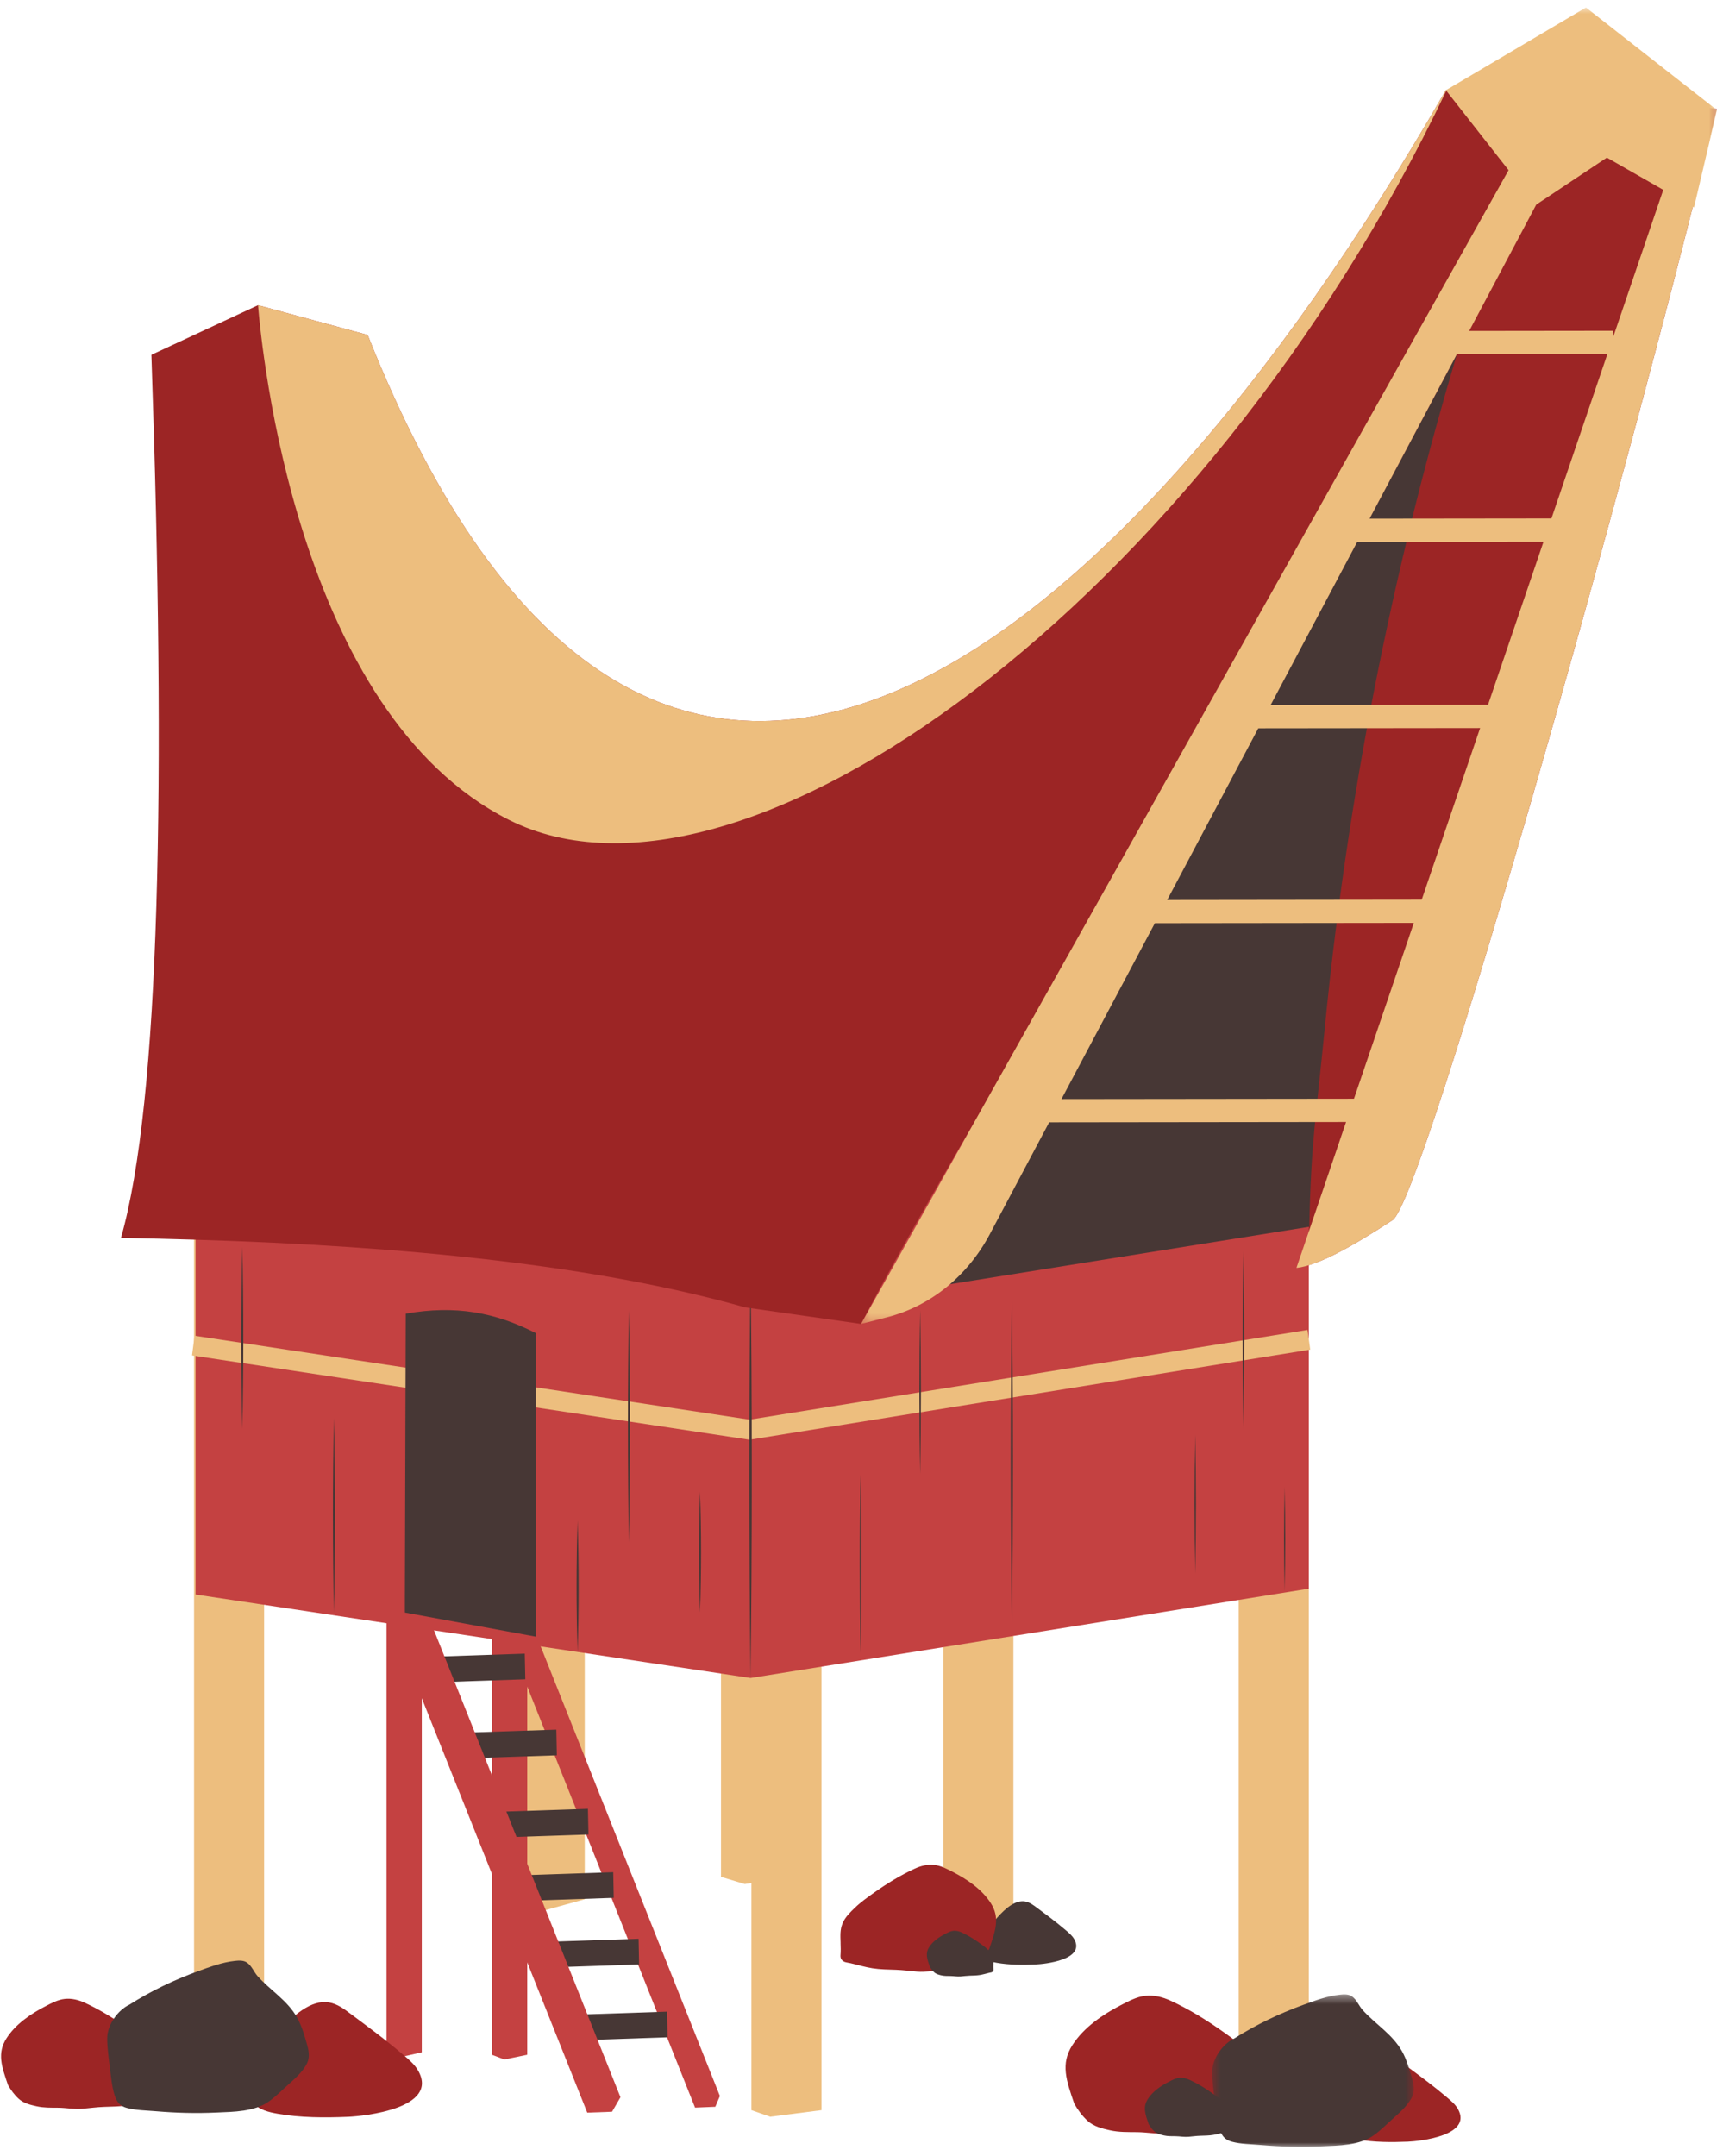 <svg width="187" height="234" viewBox="0 0 187 234" fill="none" xmlns="http://www.w3.org/2000/svg">
<path d="M63.463 206.113L58.691 207.431L55.858 206.113V112.427H63.463V206.113Z" fill="#EDBE7E"/>
<path d="M45.777 222.721L43.538 223.231L41.95 222.721V129.035H45.777V222.721Z" fill="#C44141"/>
<path d="M57.221 222.989L54.734 223.5L53.393 222.989V129.306H57.221V222.989Z" fill="#C44141"/>
<path d="M78.131 227.465L77.633 228.633L75.435 228.723L50.537 166.257L53.23 164.999L78.131 227.465Z" fill="#C44141"/>
<path d="M53.928 174.681L44.818 174.986L44.76 172.201L53.872 171.896L53.928 174.681Z" fill="#473735"/>
<path d="M57.013 182.243L47.901 182.549L47.844 179.763L56.954 179.458L57.013 182.243Z" fill="#473735"/>
<path d="M60.434 190.491L51.325 190.794L51.269 188.007L60.379 187.706L60.434 190.491Z" fill="#473735"/>
<path d="M63.866 199.085L54.756 199.388L54.7 196.603L63.809 196.3L63.866 199.085Z" fill="#473735"/>
<path d="M66.61 205.96L57.501 206.266L57.442 203.481L66.555 203.175L66.61 205.96Z" fill="#473735"/>
<path d="M69.362 213.185L60.252 213.488L60.194 210.703L69.307 210.4L69.362 213.185Z" fill="#473735"/>
<path d="M72.454 221.094L63.342 221.4L63.285 218.615L72.397 218.309L72.454 221.094Z" fill="#473735"/>
<path d="M67.34 227.596L66.426 229.173L63.737 229.271L37.498 163.563L41.099 161.886L67.34 227.596Z" fill="#C44141"/>
<path d="M109.985 209.083L104.219 210.134L102.38 209.083V115.397H109.985V209.083Z" fill="#EDBE7E"/>
<path d="M142.045 229.001L136.582 229.984L134.44 229.001V135.317H142.045V229.001Z" fill="#EDBE7E"/>
<path d="M28.664 221.936L23.387 223.231L21.061 221.936V128.251H28.664V221.936Z" fill="#EDBE7E"/>
<path d="M85.852 203.679L80.832 204.461L78.25 203.679V109.996H85.852V203.679Z" fill="#EDBE7E"/>
<path d="M89.155 229.001L83.591 229.714L81.553 229.001V135.317H89.155V229.001Z" fill="#EDBE7E"/>
<mask id="mask0_219_206" style="mask-type:luminance" maskUnits="userSpaceOnUse" x="139" y="9" width="48" height="129">
<path d="M139.254 9.541H186.455V137.742H139.254V9.541Z" fill="white"/>
</mask>
<g mask="url(#mask0_219_206)">
<path d="M186.34 11.812C186.182 12.457 186.027 13.099 185.873 13.746C176.71 51.565 154.474 130.23 151.138 132.409C146.757 135.272 143.04 137.34 140.723 137.593V137.53L139.444 46.166L169.805 9.618L186.34 11.812Z" fill="#9C2525"/>
</g>
<path d="M21.224 128.617V173.039L81.458 182.101L142.045 172.409V59.08L81.633 106.829L21.224 128.617Z" fill="#C44141"/>
<path d="M81.357 156.244L81.215 156.225L20.84 147.094L21.114 144.956L81.348 154.063L141.91 144.327L142.201 146.465L81.357 156.244Z" fill="#EDBE7E"/>
<path d="M58.164 177.615V144.678C53.73 142.419 49.448 141.615 44.035 142.563L43.941 173.245V174.998L58.163 177.615H58.164Z" fill="#473735"/>
<path d="M103.103 139.367L142.097 133.133C142.299 123.829 142.792 121.662 143.798 111.391C146.525 83.524 151.979 59.036 158.112 38.467L135.584 80.776L103.106 139.367H103.103Z" fill="#473735"/>
<path d="M81.458 182.101C81.281 167.845 81.278 151.85 81.458 137.593C81.638 151.85 81.636 167.845 81.458 182.101Z" fill="#473735"/>
<path d="M171.628 14.297C161.73 30.244 151.63 46.483 142.043 61.995C120.653 96.599 101.807 127.586 93.451 143.677L80.889 141.884C64.732 137.315 44.186 135.24 21.224 134.535C18.558 134.454 15.857 134.388 13.128 134.342C17.367 119.436 18.028 85.099 16.43 38.506L28.002 33.121L39.901 36.349C70.308 112.793 120.542 72.975 156.899 9.821C156.907 9.812 156.913 9.799 156.919 9.79L165.845 7.995L171.63 14.3L171.628 14.297Z" fill="#9C2525"/>
<mask id="mask1_219_206" style="mask-type:luminance" maskUnits="userSpaceOnUse" x="93" y="0" width="94" height="144">
<path d="M93.323 0.76H186.455V143.712H93.323V0.76Z" fill="white"/>
</mask>
<g mask="url(#mask1_219_206)">
<path d="M186.34 11.941L172.127 0.815L156.922 9.789L163.728 18.468L153.93 35.926L152.515 38.446L131.144 76.524L129.729 79.045L119.273 97.674L117.856 100.198L93.455 143.674L96.258 142.959C100.97 141.754 105.013 138.487 107.428 133.931L113.869 121.798L146.091 121.761L140.725 137.533V137.596C143.04 137.342 146.757 135.274 151.14 132.411C154.238 130.388 173.63 62.417 183.721 22.439L183.853 22.515L186.343 11.946L186.34 11.941ZM146.948 119.238L115.205 119.274L125.337 100.188L153.443 100.156L146.948 119.24V119.238ZM154.3 97.635L126.676 97.668L136.564 79.037L160.639 79.011L154.3 97.635ZM161.498 76.487L137.902 76.514L147.302 58.808L167.521 58.786L161.496 76.487H161.498ZM168.381 56.264L148.64 56.286L158.115 38.439L174.453 38.42L168.381 56.263V56.264ZM175.109 36.495L175.095 35.898L159.453 35.916L166.729 22.21L174.397 17.106L180.517 20.605L175.109 36.495Z" fill="#EDBE7E"/>
</g>
<path d="M156.983 9.816C130.611 65.195 80.512 101.702 55.23 88.97C32.162 77.35 28.393 37.786 28.002 33.121L39.901 36.349C70.308 112.793 120.542 72.975 156.899 9.821L156.985 9.816H156.983Z" fill="#EDBE7E"/>
<path d="M109.818 176.225C109.662 164.965 109.659 152.331 109.818 141.073C109.979 152.333 109.976 164.966 109.818 176.225Z" fill="#473735"/>
<path d="M93.401 179.399C93.284 173.19 93.282 166.223 93.401 160.018C93.521 166.226 93.518 173.193 93.401 179.399Z" fill="#473735"/>
<path d="M129.722 170.754C129.619 165.932 129.619 160.518 129.722 155.695C129.826 160.518 129.826 165.932 129.722 170.754Z" fill="#473735"/>
<path d="M139.424 172.645C139.334 169.022 139.334 164.993 139.424 161.367C139.513 164.993 139.513 169.022 139.424 172.645Z" fill="#473735"/>
<path d="M99.867 159.949C99.755 154.26 99.755 147.873 99.867 142.187C99.98 147.873 99.98 154.26 99.867 159.949Z" fill="#473735"/>
<path d="M134.947 155.087C134.829 148.878 134.827 141.911 134.947 135.706C135.066 141.913 135.063 148.881 134.947 155.087Z" fill="#473735"/>
<path d="M158.236 228.885C157.953 228.372 157.473 227.978 157.046 227.618C156.334 227.014 155.61 226.435 154.872 225.872C154.146 225.321 153.414 224.776 152.68 224.236C152.118 223.823 151.527 223.519 150.835 223.576C149.429 223.688 148.092 225.13 147.189 226.166C146.3 227.184 145.749 228.325 145.42 229.636C145.395 229.659 145.375 229.689 145.371 229.711C145.325 229.909 145.287 230.106 145.274 230.3C145.267 230.334 145.26 230.366 145.253 230.4C145.25 230.429 145.253 230.441 145.267 230.447C145.262 230.742 145.322 231.03 145.495 231.301C145.872 231.887 146.777 232.075 147.373 232.181C149.141 232.491 151.009 232.494 152.793 232.421C154.094 232.366 159.829 231.768 158.238 228.885H158.236Z" fill="#9C2525"/>
<path d="M137.411 227.484C137.44 226.517 137.509 225.669 137.132 224.758C136.775 223.903 136.049 223.209 135.42 222.601C134.579 221.792 133.633 221.122 132.697 220.458C130.91 219.188 129 218.023 127.034 217.116C126.167 216.718 125.256 216.493 124.316 216.588C123.371 216.687 122.47 217.178 121.628 217.613C119.699 218.612 117.627 220.004 116.386 221.944C115.089 223.976 115.714 225.746 116.596 228.31C117.001 229 117.453 229.627 118.036 230.16C118.711 230.779 119.642 231.001 120.484 231.189C121.444 231.404 122.423 231.374 123.397 231.385C124.493 231.395 125.555 231.611 126.656 231.526C127.659 231.448 128.648 231.299 129.657 231.267C130.757 231.233 131.858 231.226 132.951 231.052C133.97 230.891 134.979 230.588 135.984 230.349C136.466 230.234 136.969 230.271 137.3 229.803C137.403 229.658 137.435 229.398 137.421 229.224C137.369 228.629 137.392 228.076 137.412 227.48L137.411 227.484Z" fill="#9C2525"/>
<path d="M133.574 230.16C133.587 229.747 133.616 229.383 133.455 228.992C133.302 228.626 132.991 228.331 132.721 228.069C132.363 227.721 131.956 227.436 131.556 227.152C130.791 226.607 129.974 226.109 129.132 225.724C128.761 225.552 128.372 225.456 127.97 225.499C127.564 225.54 127.18 225.75 126.82 225.936C125.994 226.363 125.107 226.96 124.576 227.79C124.02 228.66 124.288 229.417 124.666 230.515C124.84 230.807 125.033 231.079 125.282 231.307C125.57 231.57 125.971 231.665 126.331 231.746C126.743 231.839 127.161 231.826 127.578 231.829C128.046 231.833 128.503 231.927 128.973 231.89C129.403 231.855 129.826 231.792 130.258 231.78C130.728 231.765 131.201 231.763 131.666 231.687C132.103 231.618 132.535 231.489 132.965 231.386C133.172 231.338 133.385 231.352 133.527 231.154C133.572 231.091 133.585 230.981 133.579 230.907C133.556 230.653 133.567 230.416 133.574 230.16Z" fill="#473735"/>
<mask id="mask2_219_206" style="mask-type:luminance" maskUnits="userSpaceOnUse" x="131" y="216" width="23" height="18">
<path d="M131.491 216.418H153.487V233.102H131.491V216.418Z" fill="white"/>
</mask>
<g mask="url(#mask2_219_206)">
<path d="M153.284 225.684C152.982 224.614 152.699 223.566 152.159 222.604C151.117 220.752 149.259 219.657 147.89 218.133C147.463 217.657 147.247 216.997 146.712 216.637C146.338 216.386 145.83 216.422 145.414 216.466C144.052 216.61 142.697 217.116 141.411 217.585C138.827 218.528 136.322 219.719 133.97 221.212C132.746 221.782 131.562 223.368 131.558 224.858C131.556 225.946 131.731 227.067 131.862 228.144C131.977 229.088 132.069 230.109 132.351 231.016C132.587 231.783 132.944 232.218 133.675 232.418C134.688 232.694 135.809 232.691 136.846 232.782C139.043 232.97 141.238 233.026 143.44 232.923C145.259 232.841 147.533 232.848 149.11 231.717C149.902 231.15 150.622 230.404 151.357 229.755C152.028 229.164 152.699 228.533 153.167 227.737C153.541 227.099 153.479 226.379 153.284 225.684Z" fill="#473735"/>
</g>
<path d="M116.591 210.451C116.371 210.053 116 209.75 115.668 209.467C115.118 208.998 114.555 208.55 113.982 208.113C113.419 207.685 112.852 207.262 112.282 206.842C111.846 206.523 111.388 206.288 110.852 206.332C109.76 206.42 108.723 207.537 108.023 208.341C107.333 209.132 106.907 210.016 106.651 211.03C106.633 211.05 106.617 211.072 106.613 211.089C106.576 211.242 106.55 211.395 106.538 211.546C106.535 211.573 106.527 211.596 106.523 211.624C106.518 211.646 106.523 211.655 106.532 211.661C106.53 211.89 106.575 212.115 106.709 212.322C107.002 212.778 107.705 212.923 108.166 213.004C109.535 213.245 110.985 213.248 112.368 213.189C113.376 213.148 117.824 212.684 116.591 210.448V210.451Z" fill="#473735"/>
<path d="M91.23 210.832C91.207 210.082 91.154 209.423 91.446 208.717C91.723 208.054 92.285 207.515 92.774 207.043C93.423 206.416 94.16 205.897 94.884 205.381C96.27 204.398 97.751 203.493 99.276 202.79C99.947 202.482 100.653 202.305 101.383 202.382C102.118 202.458 102.815 202.839 103.467 203.175C104.964 203.953 106.573 205.03 107.533 206.535C108.539 208.11 108.055 209.484 107.371 211.473C107.057 212.005 106.708 212.494 106.255 212.907C105.731 213.386 105.008 213.559 104.356 213.705C103.611 213.871 102.853 213.849 102.095 213.858C101.247 213.864 100.421 214.033 99.568 213.967C98.789 213.906 98.022 213.792 97.242 213.767C96.389 213.74 95.535 213.733 94.688 213.601C93.896 213.476 93.115 213.242 92.334 213.056C91.962 212.966 91.57 212.995 91.313 212.632C91.232 212.519 91.207 212.318 91.219 212.184C91.259 211.721 91.241 211.292 91.226 210.83L91.23 210.832Z" fill="#9C2525"/>
<path d="M107.817 213.148C107.826 212.829 107.85 212.545 107.725 212.244C107.607 211.961 107.365 211.731 107.155 211.529C106.876 211.26 106.561 211.038 106.25 210.817C105.659 210.395 105.025 210.009 104.37 209.709C104.082 209.577 103.78 209.501 103.467 209.533C103.155 209.565 102.855 209.728 102.576 209.872C101.935 210.204 101.249 210.666 100.837 211.308C100.408 211.983 100.614 212.569 100.907 213.423C101.042 213.649 101.19 213.859 101.383 214.036C101.609 214.24 101.918 214.314 102.196 214.378C102.515 214.449 102.84 214.438 103.164 214.443C103.529 214.446 103.879 214.519 104.246 214.49C104.579 214.463 104.907 214.415 105.242 214.405C105.607 214.393 105.974 214.39 106.336 214.334C106.674 214.28 107.008 214.18 107.345 214.099C107.504 214.059 107.671 214.072 107.78 213.918C107.815 213.87 107.826 213.784 107.821 213.725C107.803 213.527 107.812 213.344 107.818 213.146L107.817 213.148Z" fill="#473735"/>
<path d="M45.403 224.746C45.005 224.023 44.33 223.474 43.728 222.961C42.73 222.11 41.708 221.297 40.669 220.508C39.647 219.73 38.618 218.963 37.587 218.204C36.797 217.623 35.962 217.197 34.99 217.275C33.01 217.435 31.129 219.462 29.855 220.921C28.604 222.355 27.831 223.963 27.365 225.802C27.331 225.837 27.302 225.875 27.295 225.909C27.232 226.188 27.18 226.466 27.158 226.738C27.149 226.783 27.14 226.83 27.131 226.877C27.125 226.916 27.131 226.936 27.149 226.943C27.145 227.361 27.226 227.766 27.471 228.147C28.002 228.973 29.278 229.237 30.114 229.386C32.603 229.824 35.231 229.828 37.742 229.724C39.572 229.647 47.644 228.804 45.403 224.749V224.746Z" fill="#9C2525"/>
<path d="M17.489 225.624C17.515 224.851 17.569 224.175 17.267 223.447C16.984 222.765 16.403 222.21 15.9 221.725C15.229 221.078 14.473 220.543 13.725 220.014C12.299 219 10.776 218.07 9.203 217.345C8.512 217.028 7.786 216.847 7.034 216.925C6.281 217.004 5.563 217.395 4.89 217.744C3.349 218.543 1.695 219.652 0.705 221.201C-0.33 222.824 0.168 224.235 0.872 226.282C1.195 226.833 1.555 227.333 2.021 227.759C2.56 228.253 3.304 228.431 3.976 228.579C4.744 228.751 5.525 228.729 6.303 228.736C7.178 228.744 8.027 228.917 8.904 228.848C9.705 228.785 10.497 228.667 11.301 228.644C12.18 228.616 13.057 228.609 13.929 228.472C14.742 228.343 15.546 228.1 16.35 227.91C16.734 227.818 17.137 227.847 17.399 227.475C17.483 227.358 17.508 227.151 17.497 227.014C17.456 226.538 17.474 226.097 17.488 225.621L17.489 225.624Z" fill="#9C2525"/>
<path d="M33.361 222.02C33.059 220.95 32.776 219.901 32.236 218.94C31.195 217.087 29.336 215.993 27.968 214.468C27.541 213.992 27.324 213.332 26.789 212.973C26.416 212.722 25.907 212.757 25.491 212.801C24.129 212.945 22.775 213.452 21.488 213.921C18.906 214.863 16.399 216.053 14.048 217.547C12.823 218.118 11.641 219.704 11.636 221.194C11.633 222.282 11.809 223.403 11.939 224.48C12.054 225.424 12.146 226.444 12.428 227.351C12.664 228.118 13.022 228.553 13.753 228.754C14.765 229.029 15.886 229.027 16.923 229.117C19.122 229.305 21.315 229.361 23.517 229.258C25.336 229.176 27.61 229.183 29.187 228.052C29.979 227.486 30.699 226.739 31.435 226.091C32.105 225.499 32.776 224.868 33.244 224.072C33.618 223.434 33.557 222.714 33.361 222.02Z" fill="#473735"/>
<path d="M26.296 135.317C26.448 141.781 26.445 148.615 26.296 155.087C26.148 148.609 26.145 141.784 26.296 135.317Z" fill="#473735"/>
<path d="M36.243 153.88C36.391 160.675 36.391 168.189 36.243 174.986C36.094 168.189 36.094 160.675 36.243 153.88Z" fill="#473735"/>
<path d="M62.69 179.276C62.538 174.529 62.538 169.748 62.69 164.999C62.84 169.748 62.84 174.529 62.69 179.276Z" fill="#473735"/>
<path d="M68.26 142.187C68.408 150.292 68.406 159.306 68.26 167.418C68.114 159.304 68.111 150.292 68.26 142.187Z" fill="#473735"/>
<path d="M75.975 161.886C76.126 166.242 76.126 170.63 75.975 174.986C75.824 170.63 75.824 166.242 75.975 161.886Z" fill="#473735"/>
</svg>
